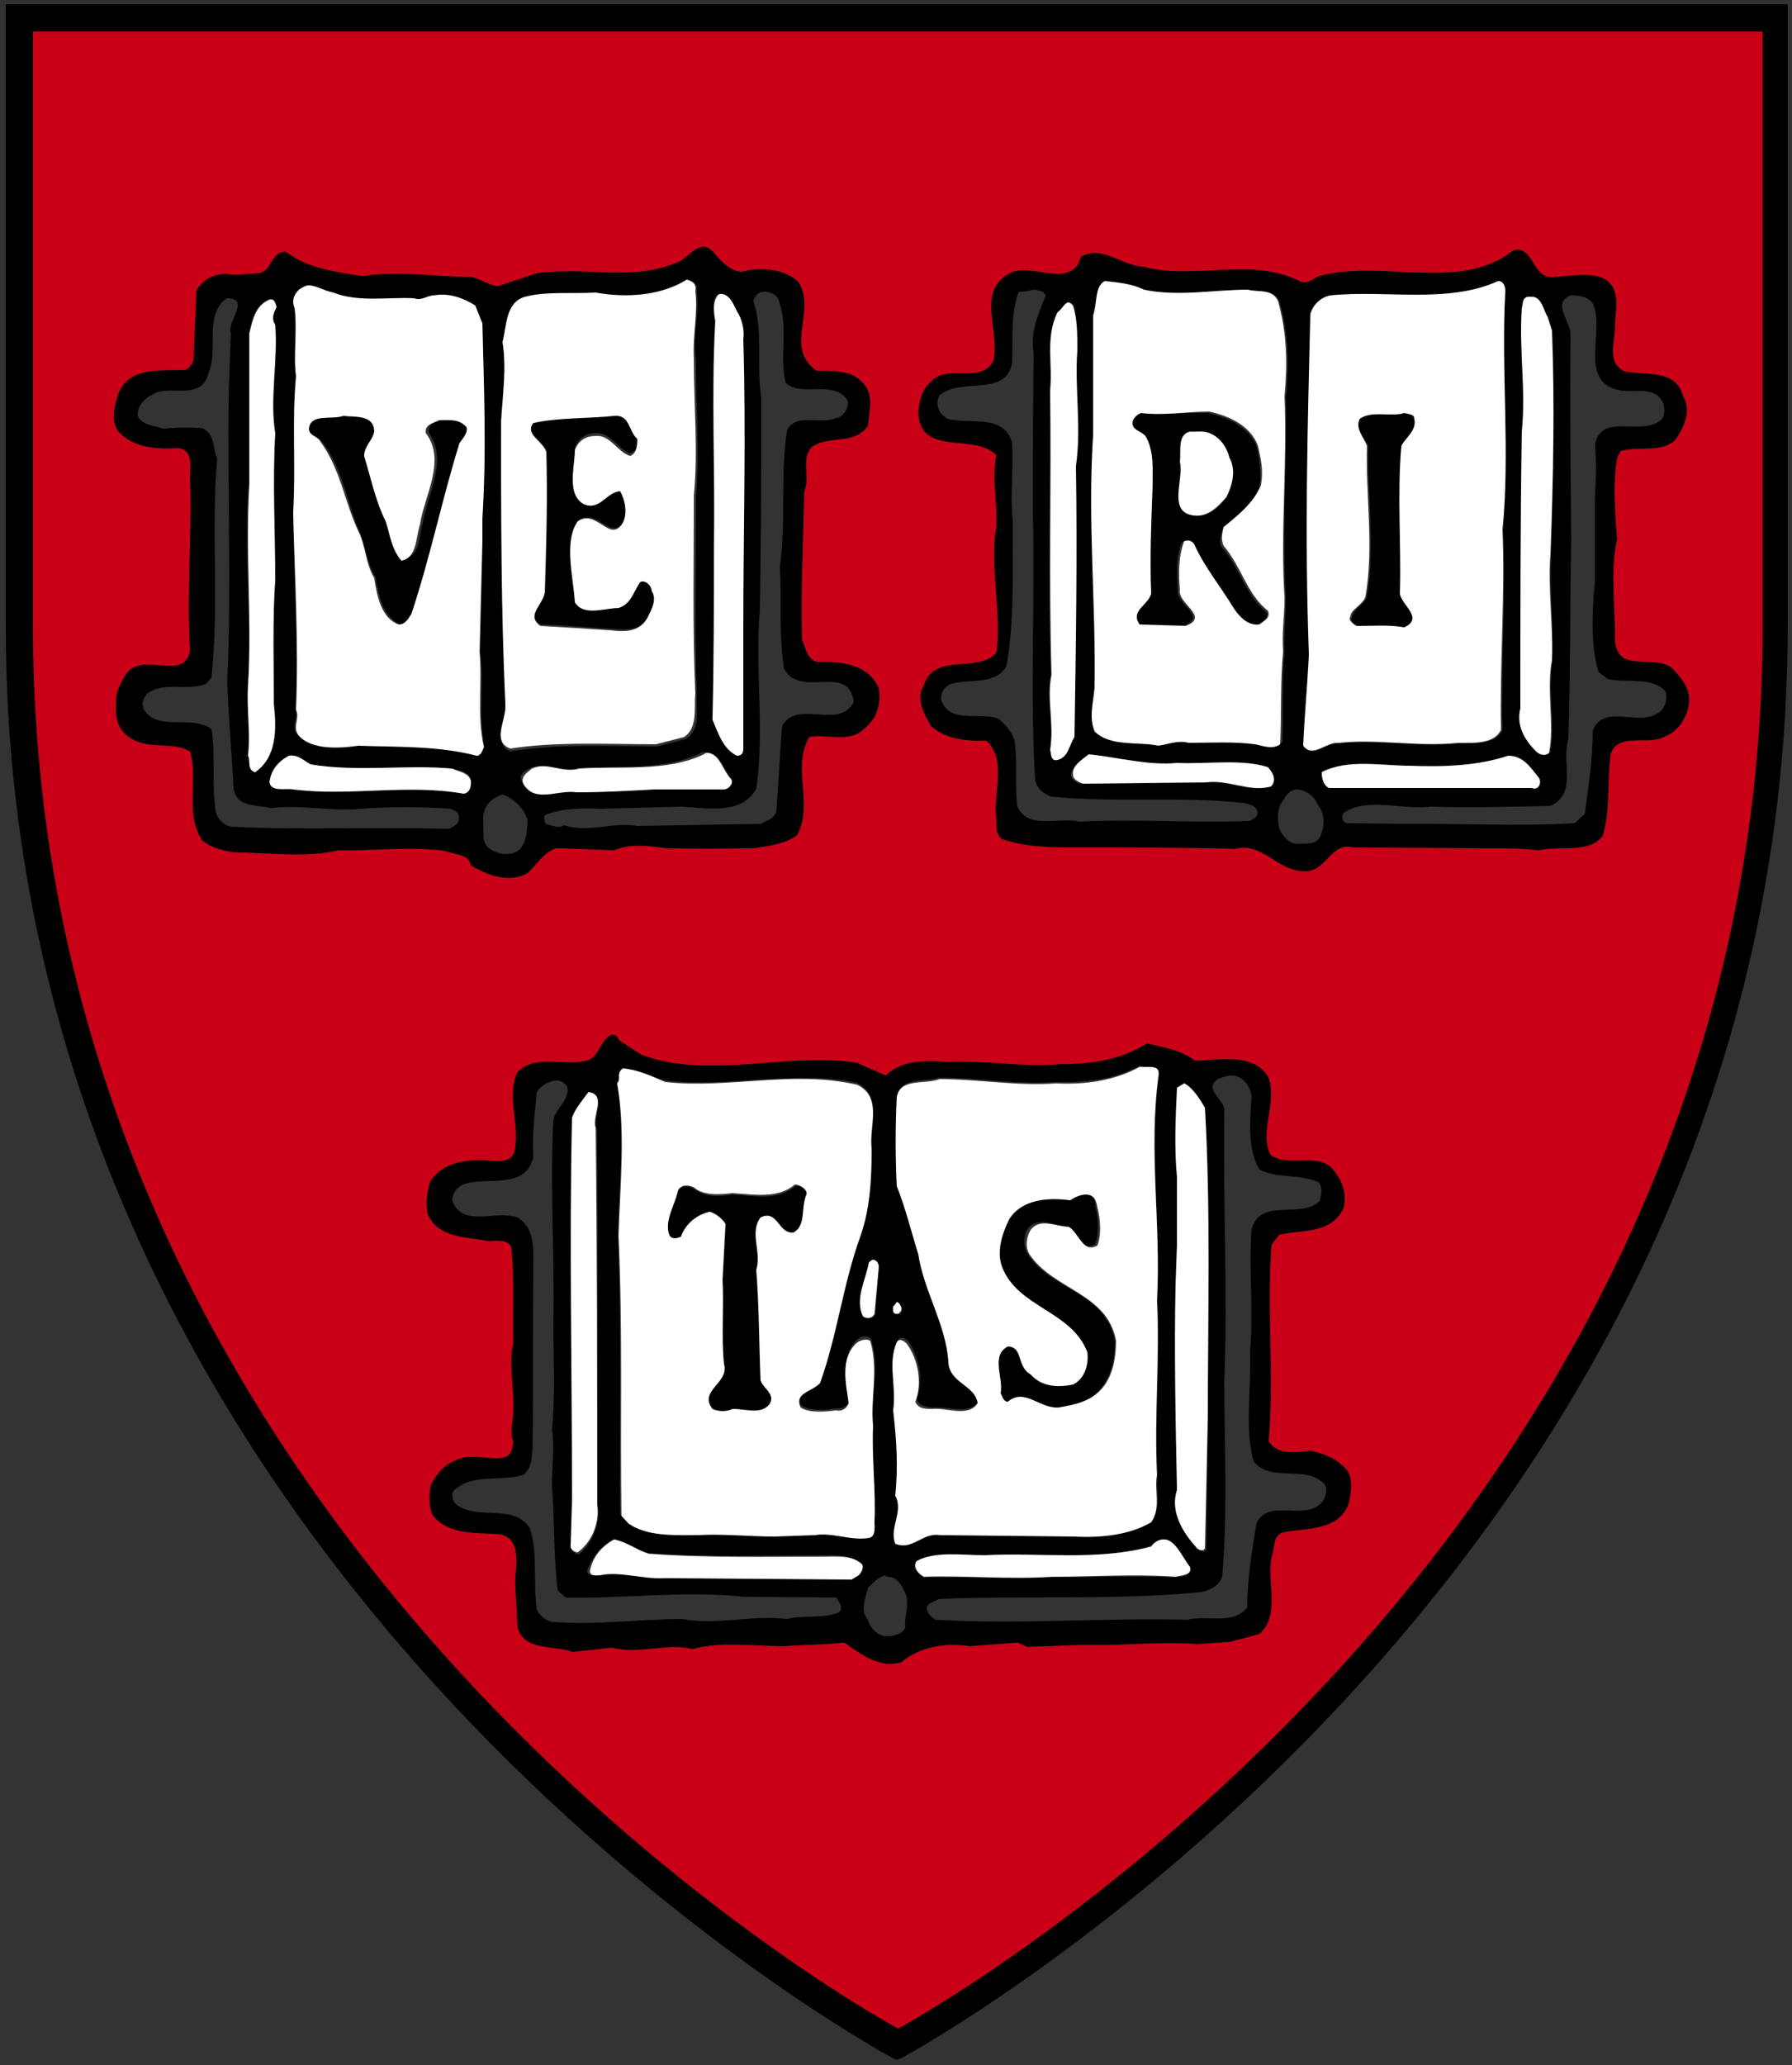<svg xmlns="http://www.w3.org/2000/svg" width="250" height="288" viewBox="0 0 250 288" version="1.1"><rect x="0" y="0" width="250" height="288" fill="#333333" stroke="none"/><path d="M98.2 34.4C96.9 34.4 95.8 36 94.7 36.5 88.3 39.3 82 37.1 74.9 38.1L69.5 39.9C68.1 39.8 67 38.8 65.6 38.6 60.4 38.6 55.6 37.7 50.6 38.5 46.8 37.9 42.8 37.4 39.9 35.1 37.8 35 37.9 37.9 36.1 38.1 34.7 38.1 33.1 38.5 31.7 38.2 29.8 38.1 28.2 39.1 27.4 40.5L27 49.9C27 50.6 26.5 51.3 25.8 51.6 22.2 51.7 17.8 51.1 16.4 55.2 15.9 56.8 15.4 59 16.7 60.4 18.8 62.5 22.1 62.7 24.9 62.5 27 62.8 26.5 65.2 26.5 66.6 26.8 74.6 26 82.3 26.5 90.8 25.6 95 20.4 91 17.8 93.7 16.9 95 16 96.7 16.2 98.2 16 100.4 16.6 102.4 19.1 103.4 21.5 104.4 24.3 103.5 26.5 104.8 27.7 108.5 25.7 113.5 28.2 117.2 29.5 118.3 31 118.6 32.7 118.9 37.6 118.9 42.4 119.7 47.2 118.6 52.1 118.7 57.3 118 62.2 118.7 63.5 119.3 65.3 119 65.7 120.7 68 122.1 70.9 123.2 73.6 121.8 75 120.5 76 118.7 77.7 118.3L85.7 118.6C87.9 117.6 90.6 118 92.8 118.3 97.1 118.4 101.1 118.4 105.2 118.3 107.3 118 109.6 117.7 111.2 116.5 113.6 112.1 110.4 107.1 112.9 102.8 115.4 102.3 118.4 103.7 120.5 101.7 122.3 100.3 123 98.2 122.6 96 121.2 92.6 117.3 92.2 114 92.3 112.6 92 112.4 90.3 111.9 89.2 111.7 82 112.1 75.6 112.2 68.6 113.1 66.3 111.7 64.2 113.2 62.4 115.6 60.6 119.1 62.2 121.1 59.4 121.2 57.6 122.1 54.8 120.2 53.2 118.7 51.6 116 51.7 113.9 51.7 109.3 48.3 114 43.6 111.4 39.3 109.3 37.4 106 37.2 103.5 37.9 101.8 37.8 100.6 36.4 99.4 35 99 34.6 98.6 34.4 98.2 34.4L98.2 34.4 98.2 34.4ZM95.9 39.1C96.8 39.2 97.3 39.6 97.2 40.6 97.6 43.7 96.6 46.6 97.1 50.2 97.1 56.8 97.6 62.8 97.1 69.3 97.1 79.1 96.9 87.5 97.2 97.1 97.1 99 97.8 101.9 95.6 103.1L91.7 104.1C85 104.1 77.8 103.7 71.2 104.8 68.7 103.8 70.9 100.7 70.6 98.5 69.9 85.6 69.9 71.9 70.1 59.1 70.2 55.6 70.9 51.6 70.2 48 70.9 45.8 70.6 42.7 73.3 41.9 76.4 41 80.1 41.4 83.1 41.3 87.5 41.6 92.3 41.2 95.9 39.1L95.9 39.1ZM43 39.9C44.1 39.9 45.1 40.7 46.3 40.9 49.9 42.3 54.1 41.4 57.7 41.7 58.7 42 59.4 41.4 60.3 41.3 62.5 41 64.5 41.7 66.2 42.7L67.3 45.1C67.4 54.2 67.8 62.7 67.3 72.4L67.3 75.4 67 90.9C67.6 95.5 66.7 99.6 67.6 104.2 67.4 104.8 67.1 105.4 66.6 105.4 61.1 104 55.6 104.2 49.9 104 47.2 104.2 43.5 104.7 41.6 102.6 40.4 101.4 41.7 100.2 41.2 99 41.6 90.2 41 79.9 40.9 71.5 41.2 64.9 40.7 58.9 41.3 52.4 40.9 49.6 41.4 46.1 41.2 43 40.9 42 41 41 41.7 40.5 42.3 39.9 42.7 39.9 43 39.9L43 39.9ZM106.5 40.7C107.4 40.6 108.6 41.2 108.7 42.1 110 45.8 108.7 49.6 109.6 53.4 111.9 55.5 116.3 52.8 118.3 55.9 118.4 56.9 117.7 58.2 116.6 58.3 114.5 59.3 111.1 57.5 109.8 60 108.8 66.7 109.7 72.5 108.8 79.1 109.1 84 108.6 88.4 109.4 93.3 111.7 97.5 118.4 92.4 119.1 97.9 117.1 101.9 111.2 97.4 109.1 101.3 108.8 105.1 108.6 109.4 108.3 113.2 108 114.2 107 114.4 106.2 114.9L88.9 115.2C85.5 114.6 82 116.2 78.7 115.1 77.8 115.6 77 115.1 76.1 114.9 76 114.6 75.8 114.1 76 113.7 78.2 112.7 81.3 112.7 83.8 112.8L95.1 112.5C98.6 112.7 103.5 113.7 105.5 110 106.7 101.9 105.3 93.4 106 85 106.2 74.9 106.2 65.7 106.2 55.4 105.5 51 106.5 46.1 105.1 42 105.3 41.2 105.9 40.7 106.5 40.7L106.5 40.7ZM100.6 41C101.8 41 102.4 42.6 102.8 43.4 103.4 44.5 103.8 46.1 103.5 47.2 103.9 60.6 103.5 74.3 103.5 87.5L103.5 104.2C103.5 104.8 103.2 105.4 102.8 105.4 100.7 104.4 100.3 102.1 99.4 100.2 99.6 91.7 99.6 84.2 99.6 75.7 99.7 65.6 99.3 54.9 99.7 44.7 99.6 43.6 99.3 42.1 99.9 41.2 100.3 41 100.4 41 100.6 41L100.6 41ZM31.6 41.6C35.1 41.6 31.6 44.8 32.2 46.5L31.9 54.9C31.7 68.4 32.3 82 31.7 95.1 31.9 100.4 32.3 104.9 32.6 110 33 112.7 36 112.2 37.8 112.7 42 112.2 46.2 113.2 50.3 112.8 54.6 112.5 58.4 112.5 62.9 112.8 63.3 113 64 113.2 64 113.9 64.2 114.9 63.3 115.3 62.5 115.6 52.4 115.3 42 115.8 32.3 115.3 31.3 115.2 30.3 114.2 30.1 113.2 29.5 109.6 30.1 105.2 29.5 101.7 26.8 99.6 22.1 102.1 20.1 99 19.7 98.2 19.9 97.4 20.6 96.7 22.9 95 26.1 96.4 28.7 95.4L29.5 94.5C30.6 84.2 29.4 74 30.3 63.9 29.6 62.5 30.1 60.6 28.2 59.7 26.5 59.6 24.6 59.6 22.8 59.8 21.5 59.3 19.9 59.4 19.2 58 19.1 56.8 20.1 55.5 21.2 55.1 23.3 53.4 28.1 56.2 29.1 52 30.5 48.7 28.4 44 31.6 41.6L31.6 41.6ZM37.5 41.7C38.3 41.6 38.3 42.3 38.5 42.7 38.1 43.6 37.8 44.4 38.3 45.1 38.8 50 37.5 55.5 38.3 60.3 38.1 67.2 38.3 73.8 38.3 80.8 38.1 86.1 38.2 92.6 38.2 97.9 38.6 101.4 38.6 105.5 35.5 107.3 34.3 107.2 35 105.8 34.6 105.1 34.8 101.9 34.4 98.8 34.6 95.4 35.1 86.3 34 76.7 34.7 67.2L34.7 46.5C35.1 44.8 35.5 42.6 37.5 41.7L37.5 41.7ZM47.9 57.9C46.3 58.6 43.3 57.5 43.1 59.7 43.1 60.7 44.2 60.8 44.8 61.4 47.8 65.2 48.3 69.8 50.1 74 51.1 76.1 51.1 78.5 52.4 80.5 52.8 83 53.4 86.1 55.9 87.1 56.9 87.1 57.3 86.3 57.7 85.7 60.3 77.8 61.9 69.5 64.5 61.8 64.7 61.3 65.7 60.6 65.4 59.6 64.5 58.4 63.1 58.4 61.7 58.4 60.8 58.7 59.7 59 59.8 60.3 62.6 64.1 59.6 69 59 72.9 58.4 74.7 58.7 77.5 56.5 77.8 55.1 76.3 54.8 74.2 54.2 72.4 52.8 69.5 52.1 66.5 51.1 63.2 51.1 61.8 52.2 61.1 52.5 59.7 52.1 57.7 49.6 58 47.9 57.9L47.9 57.9 47.9 57.9ZM85.8 57.9C82.3 58.2 78.1 58 74.4 58.9 73.2 60.4 75.7 61.4 76.3 62.9 76.4 69.4 76.3 75.6 76.1 82.3 76.1 84.2 73.2 85.8 75.4 87.1 78.8 87.2 82 87.5 85.3 87.7 87.2 87.8 89.3 88.1 90.4 86.1 91.2 85 92 83.6 91.2 82.2 91.2 81.3 90.2 80.6 89.5 80.9 88.5 82.3 88.2 84 86.5 84.6 84.6 84.6 81.7 85.7 80.3 83.7 80.2 80.2 78.8 75.3 80.8 72.5 83.3 70.8 85.3 75.7 87.1 72.6 87.6 71.4 87.5 69.5 86.7 68.3 84.7 68.4 83.7 71.1 81.5 70.1 79.1 68.7 80.3 64.9 80.2 62.5 80.5 61.3 81.6 60.4 83.1 60.4 85.3 60.3 86.2 62.7 87.9 63.2 89 62.9 89 61.7 88.9 60.8 87.6 60.1 87.8 57.7 85.8 57.9L85.8 57.9ZM98.9 105.1C100.6 105.2 101 107.5 102.1 108.6 102.4 109.2 101.7 110 101 110L91.2 110C87.4 110.1 84.3 110.3 80.2 110.3 77.5 109.7 74.3 112 72.8 109 72.2 108 73.3 107.5 74 107.1 76.3 106.1 78.4 107.8 80.8 107.1 86.4 106.8 93 107.5 98 104.9 98.3 104.9 98.6 104.9 98.9 105.1L98.9 105.1ZM40.3 105.5C41.6 105.4 42.4 106.2 43.4 106.6 49.7 107.8 57 106.6 63.2 107.2 64.2 107.5 65.4 107.6 65.7 108.7 65.7 109.4 65.7 110.4 64.7 110.6 56.9 109.2 48.7 110.8 40.9 110 39.9 109.9 37.8 110.4 37.6 109 37.8 107.3 38.8 106.2 40.3 105.5L40.3 105.5ZM70.1 110.8C71.6 111.3 73.2 112.8 73.6 114.4 73.5 115.9 73.5 118.2 71.8 118.9 70.8 119.3 69.5 119.1 68.7 118.6 66.9 117.7 67.6 116 67.4 114.5 67.3 112.5 68.4 111.4 70.1 110.8L70.1 110.8ZM211.5 34.8C211.4 34.8 211.1 35 211 35 203.7 40.7 193 36.2 184.4 38.4 183.4 38.5 182.9 39.6 181.5 39.3 174.7 35.7 166.6 39.1 159.6 37.2 156.5 37.1 153.8 34.1 150.8 35.8 149.6 40.3 144.2 36.8 141.3 37.9 136 40.2 139.5 45.9 138.6 50.3 136.8 53.7 132.3 50.6 129.9 53.2 128.7 54.2 128.2 55.8 128.1 57.6 128.4 63.8 136 60.3 139 63.5 138.2 67.3 139.5 71.4 138.8 74.7 138.3 80.4 139.7 85.8 139 91 136.4 94 130.5 90.9 128.9 95.5 127.7 97.5 128.9 99.6 129.9 101.3 132 103.1 134.7 103.4 137.6 103.3 140.3 105.8 138.8 109.9 138.9 113.4 139.2 114.6 138.6 115.9 139.7 117 143.1 118.2 146.8 118.2 150.3 118.2 158.1 118.2 165.2 118.2 172.3 118.4 176 117.4 178.2 121.4 181.7 121.5 185.1 121.9 185.5 117.3 188.9 118.2L205.2 118.3C208.4 118.4 211.5 118.2 214.6 118.6 217.8 117.9 221.6 119.1 223.6 116.6 224.7 113 224.2 109 224.7 105.2 225.7 102 230.1 104.1 232.3 102.7 234.1 102 235.1 100.4 235.5 98.8 236.2 96.4 234.6 94.5 233.1 93 231.2 91.9 229.2 92.6 227.1 92 225.8 91.7 225.4 90.3 225.3 89.4 225.4 84.7 224.6 79.5 225.6 75.2 225.3 71.4 225 67.6 225.6 63.9L226.1 62.9C228.7 62.2 231.7 63.2 233.7 61.4 235 59.6 236 57.2 234.8 55.2 233.8 51.4 229.5 52.4 226.7 51.8 224 50.6 225.4 47.6 225.3 45.5 225.3 43.4 226.3 40.5 223.9 38.9 221.8 37.9 219.2 38.5 217.1 38.6 213.8 39.2 214.2 34.7 211.5 34.8L211.5 34.8 211.5 34.8ZM154.1 39.2C156 39.3 157.9 39.6 159.6 40.5 164.3 41.6 169.4 40.5 174.2 40.5 175.6 40.7 177.7 40.3 178.5 42 179.8 46.6 179.8 50.9 179.4 55.4 179.6 64.6 178.8 74.2 179.4 83.3 179.4 85.8 179.1 88.1 179.2 90.8 178.8 95.1 179.1 98.9 178.9 103.5 177.9 104.4 176.5 103.7 175.6 103.5 172.3 103.3 169.5 103.4 166.3 103.4 164.9 103.1 163.3 103.5 162.1 103.7 159.3 103.1 155.5 103.8 153.2 101.6 152.4 99.5 153.1 97.8 153.2 95.5 153.4 83.7 152.2 72.2 153.1 60.3L153.1 43.7C153.1 42.3 152.7 40 154.1 39.2L154.1 39.2ZM209 39.2C209.8 39.2 210 40 210 40.6 209.4 51.7 210.5 63.2 209.7 73.9 210.1 82.9 209.4 92.6 209.6 101.9 208.6 103.8 205.8 103.7 203.5 103.7 197.9 104.2 192.1 103.1 186.8 103.7 185 103.5 183.1 105.9 181.9 104.1 182 99.6 182.4 95.7 182.7 91.3 182 74.5 182.6 60.6 182.9 43.8 183.1 42.4 184.4 41.4 185.8 41.2 193.3 40.5 201.8 42.4 209 39.2L209 39.2 209 39.2ZM143.8 40.5C144.4 40.3 144.9 40.5 145.5 40.7L145.9 41.2C144.9 43.7 143.7 46.2 144.2 49.3 144.1 57.2 144.1 64.3 144.1 71.8 144.4 83 143.7 96.9 144.4 108.6 144.5 109.9 145.5 110.6 146.6 111.1 155.6 112 164.5 111 173.6 112 174.3 112.2 175 112.2 175.4 113.1 175.6 113.9 174.9 114.2 174.3 114.5 166.4 114.8 158.4 114.2 150.6 114.6 147.6 113.9 143.3 115.8 141.9 112.4 141.6 109.6 141.9 106.6 141.6 103.7 141.4 102.3 140.3 101 139.2 100.2 136.7 99.3 132.4 101 131.3 97.6 131.2 96.5 131.9 95.5 133 95.3 135.4 94.7 139 95.5 140.4 92.9 141.6 86.3 141.2 79.4 141.3 72.6 140.9 69.3 141.4 65.5 141.2 61.7 139.9 57.6 135.3 59.3 132.2 58.4 130.9 57.7 130.5 56.5 131 55.2 134 52.5 140.3 55.5 141.2 50.6 141.3 47.2 141 43.8 142.1 40.7 142.7 40.7 143.3 40.6 143.8 40.5L143.8 40.5 143.8 40.5ZM219.1 41.2C220.2 41.2 221.5 41.3 222.2 42.3 224 46.1 220.1 53.1 225.8 54.4 227.9 54.9 231 53.7 232 56.2 232.3 56.9 232.2 58 231.9 58.4 229.2 61.1 223.3 57.3 222.5 62.1 222.8 65 222.6 67 222.5 70L222.5 81.2C222.1 85 221.9 90.1 223 93.7L224.3 94.7C227 95.3 230.6 94.3 232.4 96.5 232.6 97.6 232.3 99 231.2 99.5 228.5 101.3 223.7 98.1 222.2 101.9 222.2 105.9 221.6 109.7 221.1 113.5L219.7 114.8C211.5 115.3 203.7 114.8 195.6 114.9L187.8 114.8C187.1 114.5 187.2 113.8 187.4 113.4 190.7 111.1 195.5 113 199.6 112.5 205.1 112.7 210.7 112.5 216.3 112.4 220.1 110.6 217.8 106.5 218.8 103.1 219.1 93.8 219 84.6 219.2 75.3 219.1 65.5 219 56.2 219.1 46.8 219.2 44.8 216.4 42.3 219.1 41.2L219.1 41.2 219.1 41.2ZM213.9 41.4C215.2 41.6 215.3 43.3 216 44.3L216.6 46.1C216.9 56.2 216.7 66.6 216.4 77.1 216.2 82.3 216.7 86.7 216.6 92 215.9 96.4 217 100.9 216.3 104.9 215.9 105.4 215 105.4 214.6 104.8 213.1 103.3 211.8 101.2 212.4 98.8 212.4 85.6 212.4 73.1 212.5 60.3 213.1 54.4 212.2 49 212.5 43 212.6 42.3 212.5 41.6 213.3 41.3 213.5 41.4 213.8 41.3 213.9 41.4L213.9 41.4 213.9 41.4ZM149 42.1C149.2 42.1 149.3 42.3 149.6 42.6 150.1 44.5 150.1 46.6 150.1 48.7 149.7 53.9 150.7 59.4 150 64.9 150.1 77.3 150 89.9 149.9 102.7 149 103.8 149 105.6 147.5 105.9 146.5 106.1 146.6 104.9 146.5 104.5 147.1 100.9 145.9 97.5 146.6 94 146.1 80.1 146.6 67.6 146.5 54.4 146.8 50.3 145.8 47.1 147.6 43.4 148.2 43.1 148.6 42.1 149 42.1L149 42.1ZM159.1 57.6C158.6 57.7 157.9 58.4 157.9 59 157.9 60 159 60.1 159.6 60.7 160.8 62.8 160.5 65.3 160.5 67.6 160.4 73.1 160.3 77.7 160.4 82.7 160.1 84.3 157.3 85.1 158.7 87.1L165.2 87.2C168.5 86 164 84.2 164.3 82.3 164.2 80.1 164 77.7 164.9 75.6 165.3 75.4 166 75.4 166.3 75.9 167.7 79.1 169.9 81.8 171.8 84.9 172.6 86.1 173.9 87.2 175.4 87.1 176 86.8 177 86.3 176.7 85.4 173.7 83 173 79.2 170.5 76.4 169.9 75.4 170.4 74.9 170.5 73.9 172.6 72.4 174.9 70.4 175.7 68 176 66 175.7 64.3 175.4 62.5 174.4 59.6 171.3 58.2 168.5 57.6 165.4 57.5 162.4 57.9 159.1 57.6L159.1 57.6ZM195.9 57.6C194 58.2 191.4 57 189.7 58.4 189 59.8 190.3 61 190.9 62.2 190.7 69.1 191.9 76.1 190.7 83.2 190.4 84.3 188.8 84.9 188.6 86.1 188.3 86.5 188.9 87.2 189.5 87.4 191.9 87.4 194 87.2 196.2 87.5 199.2 86.3 195.8 84.6 195.6 82.9 195.8 75.7 195.2 69.3 195.8 62.4 196.3 61.1 198 60.1 197.6 58.6 197.5 57.7 196.6 57.7 195.9 57.6L195.9 57.6ZM167.1 60.1C169.4 60 170.9 62 171.5 63.8 172.5 65.5 171.9 67.6 171.2 69.3 170.1 70.7 168.7 72.2 166.7 71.9 162.9 71.4 165.3 66.7 164.7 64.5 164.9 63.1 164.5 60.7 166.2 60.1 166.6 60.3 166.9 60.1 167.1 60.1L167.1 60.1ZM151.8 105.2C155.8 105.8 160 106.9 164.2 106.5 168.1 106.6 173.3 105.9 176.8 107.1 177.7 107.9 177.9 108.7 177.1 109.7 174 110.6 171.2 108.7 168 109.2L150.8 109.3C150.1 109.2 149.4 108.7 149.4 108 149.6 106.8 151 105.9 151.8 105.2L151.8 105.2ZM210.4 105.4C212.4 105.4 213.5 106.9 214.6 108.5 214.9 109 214.6 110.3 213.6 109.9L185.4 109.9C184.6 109.6 184.3 108.5 184.4 107.6 188.1 105.9 192.7 106.8 196.8 106.8 201.4 106.9 206.2 106.8 210.4 105.4L210.4 105.4 210.4 105.4ZM180.9 110.1C182 110.1 183.4 111 183.8 112.2 185 113.5 184.8 115.6 184 117 183.1 117.9 181.9 117.6 180.9 117.7 179.8 117.6 178.9 116.6 178.5 115.6 178.1 114.2 178.2 112.5 179.1 111.5 179.6 110.6 180.2 110.1 180.9 110.1L180.9 110.1 180.9 110.1ZM85.4 144.3C84 144.6 83.6 147.2 82.2 147.8 78.9 148.9 75 146.8 72.2 149.5 70.6 152.9 72.5 156.6 71.8 160.4 71.3 162.7 68.5 161.7 66.9 161.8 64.2 161.8 61.4 162.5 60 164.8 59.6 166.2 59.3 167.9 59.7 169.4 61.1 172.7 65.2 172.5 68.1 173.1 69.2 173.1 70.5 172.8 71.3 173.8 71.8 178.4 71.5 182.8 71.6 187.3 70.9 190.4 71.8 194 71.6 197.1 71.5 198.4 71.1 199.9 71.6 201 71.5 202 71.3 203.1 70.2 203.3 68 203.6 65.4 202.6 63.5 203.7 61.9 204.3 60.8 205.7 60.1 207.1 59.8 208.5 59.8 210.2 60.4 211.4 62.8 214.2 66.4 213.7 69.8 214 73.2 214.8 71.6 219.2 71.9 221.7L72.2 227C73.2 230.4 77.4 229.4 79.9 230.4L85.4 229.8C88.9 230.8 93.1 229.1 96.6 230 100.7 228.9 104.9 229.6 109.4 229.6 112.1 229.4 115 229.4 117.8 229.1 120.2 230.8 122.9 232.8 125.8 231.8 128.4 229.6 132 229.1 135.3 229.6L142 229.1 143.3 229.7 151.4 229.4C156.3 229.6 161.5 228.9 167 229.3L171.6 229 175.7 227.9C178.7 225.2 176.7 220.7 177.4 217.2 177.9 215.9 177.5 214.1 179.1 213.7 182.4 213.1 186.9 213.5 188.2 209.6 188.5 208.1 188.8 206.2 187.9 205 186.5 203.4 184.7 202.7 182.7 202.3 180.8 202.6 178.1 202.9 177 201 177.8 191.5 176.7 183.2 177.4 173.6L178.5 172.2C181.7 171.5 185.7 172.1 187.4 168.6 187.9 167 187.5 165.1 186.4 163.7 184.4 160.2 179.8 163.1 177.2 161 175.7 157.6 178.2 154 177 150.3 174.9 146.7 170.2 147.9 166.7 147.9 164.7 146.4 162.4 146.1 160 145.5 156.5 147.8 152.2 148.4 148 148.4 142.7 148.9 137.6 147.8 132.4 148.1 129.4 147.9 125.8 147.7 123.6 150L119.5 148.2C109.6 146.7 99 150.6 89.5 147.1L86.4 145.1C86.1 144.3 85.7 144.3 85.4 144.3L85.4 144.3 85.4 144.3ZM160 148.8C161 148.8 161.9 148.8 161.7 149.9 160.3 160.4 161.9 170.4 161.5 181.2 161.9 189.5 161.1 197.2 161.5 205.5 161.2 207.6 162.1 210.2 160.7 211.9 157.6 213.8 153.7 214.1 150 214L131.3 213.8C128.9 213.5 127.4 216.1 125 215.1 124.2 212.8 126.1 210.6 125 208.3 125.3 204 125.1 200.8 124.9 196.4 125.1 193 124 189.8 125.3 186.8 125.6 186.3 126.3 186.7 126.7 187 128.2 189.2 128.9 192.5 127.9 195.1 128.2 196.1 129.4 196.3 130.3 196.3 132.4 196.1 135.3 197.4 136.5 195.4 136.2 192.9 132.4 192.6 132.4 189.7 131.9 184.3 128.9 180 128.2 174.8 127.2 171.5 126.3 168.4 125.1 165.4 125 161 125 157.3 125.1 153 125.7 150 129.1 151 131 150.3 136.5 150.3 141.7 151.3 147.2 150.9 151.4 151 155.5 150.6 159 148.6 159.4 148.8 159.7 148.8 160 148.8L160 148.8 160 148.8ZM86.9 149.1C89.2 149.2 91 150.2 92.8 150.7 101.8 151.7 110.8 149.2 119.5 151 123.2 152.7 121.1 156.8 121.6 159.9 121.6 164.1 121.3 168.4 120.1 172.2 117.7 179 116.9 186 114.5 192.6 113.5 193.7 110.8 194 111.8 196 113.1 196.8 115.2 196.7 116.6 196.4 117.6 196.5 118.3 196.1 118.4 195.3 118.1 192.5 117.3 189.2 119.4 187 119.9 186.4 120.8 186.1 121.5 186.7 122.8 190.6 121.5 194.6 121.8 198.6 121.6 202.9 122.2 207.8 121.9 212 121.9 212.8 122.1 214 121.1 214.2 118.5 214.8 116.2 213.4 113.5 214L107.9 214.1C104.4 214.1 100.7 213.8 97.2 214 93.8 214 90.2 214.1 87.5 212.3L86.5 211.2C86.4 197.9 86.7 185.4 86.2 172.1 86.4 165.2 87.2 157.6 86.1 150.9 86.7 150.3 86 149.6 86.9 149.1L86.9 149.1 86.9 149.1ZM171.8 150C173.3 150 174.4 151.3 174.6 152.9 174.4 156.2 174 160.3 175.7 163.1 178.1 164.4 181.5 163.7 184 164.9 184.6 165.8 184.3 166.8 184.1 167.5 181.5 170.1 175.8 166.9 174.6 171.5 174.2 177.4 174.9 182.6 174.4 188.4 174.6 193.3 173.6 199.5 174.9 203.8 177.2 206.8 181.9 204.3 184.6 206.8 185.3 207.4 185 208.6 184.6 209.3 182.3 212.4 177.1 208.8 175.3 212.4 174.7 216.1 174 220.1 174 224.2 171.9 226.7 168.4 225.2 165.7 225.9 153.7 225.6 142.4 226.6 130.5 225.9 129.8 225.5 128.8 224.5 129.6 223.7L131 223C142.8 222.5 155.3 223.2 167 222.1 168.4 222 170.1 221.3 170.5 219.9 171.3 211 170.8 201.5 170.8 192.7 171.3 180.4 170.6 167.2 170.8 154.8 170.8 153.3 167.8 151.9 169.9 150.5 170.6 150.2 171.2 150 171.8 150L171.8 150 171.8 150ZM77.9 150.7C78.7 150.9 79.2 151.3 79.2 152.1 79.1 153.7 77.5 154.7 77.2 156.2 76.7 165.5 77.4 175.6 77.2 184.7 77.2 189.9 77.5 194.3 77 199.4 77.4 201.6 77 204.7 77 207.1 77.4 212.4 77.2 216.8 77.8 221.8L78.9 222.8C86.9 223 95.4 221.8 103.9 222.7L116.7 222.8C117 223.4 117.8 224.2 117 224.9 114.7 225.8 112.2 225.2 109.8 225.8 104.9 225.2 100.1 226.7 95.2 225.8 89.2 225.8 83 226.7 77 226.2 76 226 75.1 225.1 74.9 224.5 74.3 220.6 75.1 216.6 73.9 213.1 71.6 209.7 66.9 212 63.9 210 63.3 209.7 62.8 208.6 63.3 207.9 65.9 205.4 69.8 206.7 73 205.7 74.3 204.7 74.2 202.9 74.3 201.6 74.4 193.5 74.3 185.7 74.4 178 74.3 175.2 75 171.5 72.2 169.8 69.1 168.7 64.6 171.3 63.1 167.5 63.1 166.3 63.9 165.4 64.9 165.1 68.3 164.1 73.3 165.9 74.4 161.4 74.2 158.2 74.6 155.5 74.9 152.3 75.4 151.4 76.8 150.6 77.9 150.7L77.9 150.7 77.9 150.7ZM165.2 151C166.4 151.6 167.4 153.3 168.1 154.5 169 168.7 168.5 183.6 168.5 197.7L168.3 216.1C168 216.8 167.3 216.2 167 215.9 165.2 213.8 163.5 211.2 164.5 208.1 164.3 199.1 164.2 188.3 164.3 179.4L164.5 173.8 164.5 164.5C164.2 160.4 164.3 156.1 164.5 152 164.5 152 165.2 151 165.2 151L165.2 151 165.2 151ZM82.2 152.3C84.8 152.7 82.6 155.7 83.3 157.5 83.4 174.6 83.4 191.6 83.4 210 83.8 212.6 82.6 215.2 80.8 216.8 80.3 216.8 79.8 216.5 79.8 215.9L79.9 209.6C79.9 191.5 79.6 173.6 79.9 156.2 80.2 154.7 81.3 153.4 82.2 152.3L82.2 152.3ZM111 165.4C108.6 167.5 105.3 166.8 102.2 166.6 100.4 166.9 98.2 167 96.8 165.8 95.9 165.2 94.9 165.5 94.5 166.2 94 168.3 92.6 170.3 93.4 172.4 93.8 172.9 94.5 172.8 94.9 172.5 95.6 170.8 97.2 169.6 99 169 99.9 169.1 100.8 170 101.3 170.7L100.8 178.6C101 182.4 100.7 186.6 101 190.4 101.8 192.9 97.3 194 99.4 196.5 100.3 196.8 101.4 197 102.2 196.5 104.1 196.5 106 197.4 107.4 196 108.4 194.6 106.7 193.7 106.2 192.6 106 187.8 106 182.2 105.6 177.2 106.5 174.8 104.6 171.8 106.3 170 108.7 168.7 108.7 172.2 111 172.1 112.6 171.1 111.9 168.6 112.6 166.8 112.8 165.9 111.8 165.4 111 165.4L111 165.4ZM151.5 166.6C150.8 166.6 150 166.9 149.4 167.3 146.3 167 142.7 167.2 140.9 170 139.7 172.1 138.9 174.3 139.7 176.7 142 182.4 149.6 182.8 151.5 188.5 151.7 190.4 151.1 192 149.4 193 147.3 193.3 145.1 193.3 143.7 191.6 141.7 190.6 142.7 187.8 140.4 187.8 138.1 189 139.9 192.2 139.3 194.4 139.5 194.9 139.6 195.7 140.4 195.6 142.8 193.5 144.9 196.5 147.5 196.4 149.7 196.1 152 195.6 153.5 193.7 155.1 191.9 155.6 189.2 155.5 187 154.4 180.2 146.5 180 143.3 174.8 142.7 173.6 142.8 172.4 143.4 171.3 144.8 169.7 146.9 170.8 148.7 171 150.1 171.8 150.7 174.8 152.8 173.5 153.4 171.8 153.2 169.8 152.8 168.2 152.9 167 152.2 166.6 151.5 166.6L151.5 166.6ZM121.8 175.8C122.2 175.8 122.5 176.2 122.6 176.7L122.1 183.3C121.9 183.9 120.9 184.2 120.5 183.6 119.2 181.2 120.8 178.4 121.3 176 121.5 175.9 121.6 175.8 121.8 175.8L121.8 175.8ZM125.1 181.7C125.6 181.7 126 182.5 125.8 182.9 125.7 183.1 125.7 183.3 125.4 183.3 124.6 183.5 124.9 182.8 124.9 182.2 124.9 181.8 125 181.7 125.1 181.7 125 181.7 125.1 181.7 125.1 181.7L125.1 181.7 125.1 181.7ZM85.5 214.7C87.4 214.9 88.6 216.1 90.3 216.6 98.3 217.2 106.7 216.9 115 216.9 116.6 216.9 118.7 216.8 119.9 217.9 120.2 218.3 119.9 219 119.5 219.6L118.4 220.1 92.4 220C89.5 220.1 86.2 219 83.3 219.7 82.9 219.7 81.9 219.9 81.9 219 82.7 217.1 83.8 215.6 85.5 214.7L85.5 214.7 85.5 214.7ZM162.4 214.7C163.9 214.7 164.9 217.3 166 218.6 166.3 219.9 164.7 219.9 163.9 220 158 219.7 152.5 220 146.6 220 140.9 220.3 134.7 219.9 128.8 220 127.9 219.4 127.2 218.6 127.8 217.8 130.5 216.4 134 216.9 137.2 216.9 145.1 216.6 152.9 217.8 160.5 215.6 161.2 214.9 161.8 214.7 162.4 214.7L162.4 214.7 162.4 214.7ZM123.9 219.9C124.9 219.9 125.7 220.8 126.1 221.8 127.1 223.4 126.1 225.2 126.3 227 125.8 228 124.6 228.2 123.6 228.2 122.5 228.2 121.3 227 121.1 225.9 119.9 224.6 120.8 222.8 121.1 221.4 121.9 220.8 122.3 220 123.5 219.7 123.6 219.9 123.7 219.9 123.9 219.9L123.9 219.9 123.9 219.9Z" fill="#000000"/><path d="M0.8 0.6L0.8 2.4 0.8 87.2C0.8 220.4 124.3 286.9 124.3 286.9L125.1 287.3 126 286.9C126 286.9 249.4 220.4 249.4 87.2L249.4 2.4 249.4 0.6 247.6 0.6 2.7 0.6 0.8 0.6 0.8 0.6ZM4.6 4.4L245.9 4.4 245.9 87.2C245.9 215.2 130.2 280.3 125.3 282.9 120.4 280.3 4.6 215.2 4.6 87.2 4.6 87.4 4.6 8 4.6 4.4L4.6 4.4Z" fill="#000000"/><path d="M4.6 4.4L245.9 4.4 245.9 87.2C245.9 215.2 130.2 280.3 125.3 282.9 120.4 280.3 4.6 215.2 4.6 87.2 4.6 87.4 4.6 8 4.6 4.4L4.6 4.4ZM98.2 34.4C96.9 34.4 95.8 36 94.7 36.5 88.3 39.3 82 37.1 74.9 38.1L69.5 39.9C68.1 39.8 67 38.8 65.6 38.6 60.4 38.6 55.6 37.7 50.6 38.5 46.8 37.9 42.8 37.4 39.9 35.1 37.8 35 37.9 37.9 36.1 38.1 34.7 38.1 33.1 38.5 31.7 38.2 29.8 38.1 28.2 39.1 27.4 40.5L27 49.9C27 50.6 26.5 51.3 25.8 51.6 22.2 51.7 17.8 51.1 16.4 55.2 15.9 56.8 15.4 59 16.7 60.4 18.8 62.5 22.1 62.7 24.9 62.5 27 62.8 26.5 65.2 26.5 66.6 26.8 74.6 26 82.3 26.5 90.8 25.6 95 20.4 91 17.8 93.7 16.9 95 16 96.7 16.2 98.2 16 100.4 16.6 102.4 19.1 103.4 21.5 104.4 24.3 103.5 26.5 104.8 27.7 108.5 25.7 113.5 28.2 117.2 29.5 118.3 31 118.6 32.7 118.9 37.6 118.9 42.4 119.7 47.2 118.6 52.1 118.7 57.3 118 62.2 118.7 63.5 119.3 65.3 119 65.7 120.7 68 122.1 70.9 123.2 73.6 121.8 75 120.5 76 118.7 77.7 118.3L85.7 118.6C87.9 117.6 90.6 118 92.8 118.3 97.1 118.4 101.1 118.4 105.2 118.3 107.3 118 109.6 117.7 111.2 116.5 113.6 112.1 110.4 107.1 112.9 102.8 115.4 102.3 118.4 103.7 120.5 101.7 122.3 100.3 123 98.2 122.6 96 121.2 92.6 117.3 92.2 114 92.3 112.6 92 112.4 90.3 111.9 89.2 111.7 82 112.1 75.6 112.2 68.6 113.1 66.3 111.7 64.2 113.2 62.4 115.6 60.6 119.1 62.2 121.1 59.4 121.2 57.6 122.1 54.8 120.2 53.2 118.7 51.6 116 51.7 113.9 51.7 109.3 48.3 114 43.6 111.4 39.3 109.3 37.4 106 37.2 103.5 37.9 101.8 37.8 100.6 36.4 99.4 35 99 34.6 98.6 34.4 98.2 34.4L98.2 34.4 98.2 34.4ZM211.5 34.8C211.4 34.8 211.1 35 211 35 203.7 40.7 193 36.2 184.4 38.4 183.4 38.5 182.9 39.6 181.5 39.3 174.7 35.7 166.6 39.1 159.6 37.2 156.5 37.1 153.8 34.1 150.8 35.8 149.6 40.3 144.2 36.8 141.3 37.9 136 40.2 139.5 45.9 138.6 50.3 136.8 53.7 132.3 50.6 129.9 53.2 128.7 54.2 128.2 55.8 128.1 57.6 128.4 63.8 136 60.3 139 63.5 138.2 67.3 139.5 71.4 138.8 74.7 138.3 80.4 139.7 85.8 139 91 136.4 94 130.5 90.9 128.9 95.5 127.7 97.5 128.9 99.6 129.9 101.3 132 103.1 134.7 103.4 137.6 103.3 140.3 105.8 138.8 109.9 138.9 113.4 139.2 114.6 138.6 115.9 139.7 117 143.1 118.2 146.8 118.2 150.3 118.2 158.1 118.2 165.2 118.2 172.3 118.4 176 117.4 178.2 121.4 181.7 121.5 185.1 121.9 185.5 117.3 188.9 118.2L205.2 118.3C208.4 118.4 211.5 118.2 214.6 118.6 217.8 117.9 221.6 119.1 223.6 116.6 224.7 113 224.2 109 224.7 105.2 225.7 102 230.1 104.1 232.3 102.7 234.1 102 235.1 100.4 235.5 98.8 236.2 96.4 234.6 94.5 233.1 93 231.2 91.9 229.2 92.6 227.1 92 225.8 91.7 225.4 90.3 225.3 89.4 225.4 84.7 224.6 79.5 225.6 75.2 225.3 71.4 225 67.6 225.6 63.9L226.1 62.9C228.7 62.2 231.7 63.2 233.7 61.4 235 59.6 236 57.2 234.8 55.2 233.8 51.4 229.5 52.4 226.7 51.8 224 50.6 225.4 47.6 225.3 45.5 225.3 43.4 226.3 40.5 223.9 38.9 221.8 37.9 219.2 38.5 217.1 38.6 213.8 39.2 214.2 34.7 211.5 34.8L211.5 34.8 211.5 34.8ZM85.4 144.3C84 144.6 83.6 147.2 82.2 147.8 78.9 148.9 75 146.8 72.2 149.5 70.6 152.9 72.5 156.6 71.8 160.4 71.3 162.7 68.5 161.7 66.9 161.8 64.2 161.8 61.4 162.5 60 164.8 59.6 166.2 59.3 167.9 59.7 169.4 61.1 172.7 65.2 172.5 68.1 173.1 69.2 173.1 70.5 172.8 71.3 173.8 71.8 178.4 71.5 182.8 71.6 187.3 70.9 190.4 71.8 194 71.6 197.1 71.5 198.4 71.1 199.9 71.6 201 71.5 202 71.3 203.1 70.2 203.3 68 203.6 65.4 202.6 63.5 203.7 61.9 204.3 60.8 205.7 60.1 207.1 59.8 208.5 59.8 210.2 60.4 211.4 62.8 214.2 66.4 213.7 69.8 214 73.2 214.8 71.6 219.2 71.9 221.7L72.2 227C73.2 230.4 77.4 229.4 79.9 230.4L85.4 229.8C88.9 230.8 93.1 229.1 96.6 230 100.7 228.9 104.9 229.6 109.4 229.6 112.1 229.4 115 229.4 117.8 229.1 120.2 230.8 122.9 232.8 125.8 231.8 128.4 229.6 132 229.1 135.3 229.6L142 229.1 143.3 229.7 151.4 229.4C156.3 229.6 161.5 228.9 167 229.3L171.6 229 175.7 227.9C178.7 225.2 176.7 220.7 177.4 217.2 177.9 215.9 177.5 214.1 179.1 213.7 182.4 213.1 186.9 213.5 188.2 209.6 188.5 208.1 188.8 206.2 187.9 205 186.5 203.4 184.7 202.7 182.7 202.3 180.8 202.6 178.1 202.9 177 201 177.8 191.5 176.7 183.2 177.4 173.6L178.5 172.2C181.7 171.5 185.7 172.1 187.4 168.6 187.9 167 187.5 165.1 186.4 163.7 184.4 160.2 179.8 163.1 177.2 161 175.7 157.6 178.2 154 177 150.3 174.9 146.7 170.2 147.9 166.7 147.9 164.7 146.4 162.4 146.1 160 145.5 156.5 147.8 152.2 148.4 148 148.4 142.7 148.9 137.6 147.8 132.4 148.1 129.4 147.9 125.8 147.7 123.6 150L119.5 148.2C109.6 146.7 99 150.6 89.5 147.1L86.4 145.1C86.1 144.3 85.7 144.3 85.4 144.3L85.4 144.3 85.4 144.3Z" fill="#C90016"/><path d="M43.1 39.8C44.1 39.8 45.3 40.6 46.5 40.8 50 42.2 54.2 41.4 57.8 41.6 58.8 42 59.6 41.2 60.5 41.2 62.7 40.8 64.7 41.6 66.3 42.6L67.3 45.1C67.5 54.1 67.9 62.6 67.3 72.3L67.3 75.3 66.9 90.9C67.3 95.5 66.5 99.6 67.5 104.2 67.3 104.6 67.1 105.4 66.5 105.4 61.1 104 55.6 104.2 50 104 47.3 104.4 43.5 104.6 41.7 102.6 40.7 101.4 41.9 100.2 41.3 99 41.7 90.1 41.1 80 40.9 71.5 41.3 64.8 40.7 58.8 41.3 52.5 40.9 49.7 41.5 46.1 41.1 43 40.7 42 40.9 41.2 41.7 40.4 42.3 40 42.7 39.8 43.1 39.8L43.1 39.8ZM47.9 58C46.3 58.6 43.3 57.6 43.1 59.8 43.1 60.8 44.3 60.8 44.7 61.6 47.5 65.4 48.1 70.1 50 74.1 51 76.1 51 78.6 52.2 80.6 52.6 83.2 53.2 86.2 55.6 87.1 56.6 87.1 57 86.2 57.4 85.6 60 77.8 61.7 69.5 64.1 61.8 64.5 61.2 65.3 60.4 65.1 59.6 64.1 58.4 62.7 58.6 61.3 58.6 60.5 59 59.2 59.2 59.4 60.4 62.3 64.2 59.2 69.1 58.6 73.1 58 74.9 58.2 77.8 56 78.2 54.6 76.6 54.4 74.5 53.8 72.7 52.4 69.9 51.8 66.9 50.8 63.6 50.8 62.2 52 61.4 52.2 60.2 52.2 57.8 49.5 58.2 47.9 58L47.9 58Z" fill="#FFFFFF"/><path d="M95.8 39C96.6 39.2 97.2 39.6 97 40.6 97.4 43.6 96.6 46.7 96.8 50.1 96.8 56.8 97.4 62.8 96.8 69.1 96.8 78.8 96.6 87.5 97 96.7 96.8 98.6 97.4 101.6 95.4 102.8L91.5 103.8C84.9 103.8 77.6 103.4 71.2 104.4 68.5 103.4 70.7 100.4 70.5 98.2 69.9 85.2 69.9 71.7 69.9 58.8 70.1 55.3 70.7 51.3 70.1 47.7 70.7 45.5 70.5 42.2 73.2 41.4 76.2 40.6 79.8 41 83.1 40.8 87.5 41.6 92.3 41.2 95.8 39L95.8 39ZM85.7 58C82.1 58.4 78 58.2 74.4 59 73.2 60.6 75.6 61.4 76.2 63 76.4 69.5 76.2 75.7 76 82.4 76 84.2 73.2 85.8 75.4 87.3 78.8 87.5 82.1 87.7 85.1 87.9 86.9 88.1 89.1 88.3 90.3 86.2 90.9 85 91.7 83.6 90.9 82.4 90.9 81.6 89.9 80.8 89.3 81.2 88.3 82.6 88.1 84.2 86.3 84.8 84.3 84.8 81.4 86 80.2 84 80 80.6 78.6 75.5 80.6 72.7 83.3 70.9 85.1 75.9 86.9 72.9 87.5 71.7 87.3 69.9 86.5 68.5 84.5 68.7 83.7 71.3 81.4 70.3 79 68.9 80.2 65 80.2 62.8 80.6 61.6 81.6 60.8 83.1 60.8 85.1 60.6 86.1 63 87.9 63.6 88.9 63.2 88.9 62 88.9 61.2 87.7 60.2 87.9 57.8 85.7 58L85.7 58Z" fill="#FFFFFF"/><path d="M209 39.2C209.8 39.2 210 40 210 40.6 209.4 51.7 210.7 63.2 209.6 73.9 210 82.8 209.2 92.5 209.4 101.8 208.4 103.8 205.6 103.6 203.4 103.6 197.7 104.2 192.1 103 186.8 103.6 185 103.4 183.2 105.8 181.8 104 182 99.6 182.4 95.5 182.6 91.3 182 74.5 182.4 60.6 182.8 43.8 183.2 42.4 184.4 41.4 185.6 41.2 193.3 40.4 202 42.4 209 39.2L209 39.2ZM195.9 57.6C194.1 58.2 191.5 57.2 189.7 58.4 189 59.8 190.3 61 190.7 62.2 190.5 69.1 191.7 76.1 190.5 83.2 190.1 84.4 188.4 85 188.4 86 188 86.4 188.8 87.1 189.3 87.3 191.7 87.3 193.7 87.1 195.9 87.5 198.7 86.2 195.5 84.4 195.3 82.8 195.5 75.5 194.9 69.1 195.5 62.2 196.1 61 197.7 60 197.3 58.4 197.3 57.8 196.7 57.8 195.9 57.6L195.9 57.6Z" fill="#FFFFFF"/><path d="M154.1 39.2C156.1 39.4 158 39.6 159.6 40.4 164.4 41.4 169.3 40.4 174.1 40.4 175.5 40.8 177.5 40.2 178.3 42 179.6 46.7 179.6 50.9 179.2 55.3 179.6 64.6 178.6 74.3 179.2 83.4 179.2 86 178.8 88.3 179 90.9 178.6 95.1 178.8 99 178.6 103.8 177.5 104.6 176.1 104 175.1 103.8 171.9 103.4 169.1 103.6 165.8 103.6 164.4 103.2 163 103.8 161.6 104 158.8 103.4 154.9 104.2 152.7 102 151.9 100 152.5 98.2 152.7 95.9 152.9 84 151.7 72.7 152.5 60.6L152.5 44C153.1 42.2 152.7 40 154.1 39.2L154.1 39.2ZM159.2 57.6C158.6 57.8 158 58.4 158 59 158 60 159 60 159.8 60.8 161 62.8 160.8 65.4 160.8 67.7 160.6 73.1 160.4 77.8 160.6 82.8 160.2 84.4 157.6 85.2 159 87.1L165.4 87.3C168.9 86 164.2 84.2 164.6 82.2 164.4 80 164.4 77.6 165.2 75.5 165.6 75.3 166.2 75.3 166.6 75.9 168.1 79.2 170.3 81.8 172.1 84.8 172.9 86 174.1 87.3 175.7 87.1 176.3 86.6 177.3 86.2 176.9 85.2 173.9 82.8 173.3 79.2 170.7 76.1 170.3 75.1 170.5 74.5 170.7 73.5 172.7 71.9 174.9 70.1 175.9 67.7 176.3 65.6 175.9 64 175.5 62.2 174.5 59.4 171.5 58 168.7 57.4 165.4 57.4 162.4 58 159.2 57.6L159.2 57.6ZM167.2 60.2C169.5 60 171.1 62 171.5 63.8 172.5 65.6 171.9 67.7 171.1 69.3 169.9 70.7 168.5 72.1 166.6 71.9 162.8 71.5 165.2 66.9 164.6 64.4 164.8 63 164.2 60.6 166 60.2L167.2 60.2 167.2 60.2Z" fill="#FFFFFF"/><path d="M86.9 149C89.1 149.2 90.9 150.1 92.8 150.9 101.6 151.9 110.7 149.2 119.6 151.3 123.2 153.1 121.2 157.1 121.6 160.2 121.6 164.4 121.4 168.6 120 172.5 117.6 179.1 116.8 186.2 114.4 192.9 113.3 194.1 110.7 194.3 111.7 196.3 112.9 197.1 115.2 196.9 116.6 196.7 117.6 196.9 118.2 196.3 118.4 195.7 118 192.9 117.2 189.6 119.4 187.4 119.8 187 120.8 186.6 121.4 187 122.6 191 121.4 194.9 121.8 198.9 121.6 203.2 122.2 208 122 212.3 122 213.1 122.2 214.3 121.2 214.5 118.6 214.9 116.2 213.7 113.7 214.1L108.1 214.3C104.7 214.3 100.8 213.9 97.4 214.1 94 214.1 90.3 214.3 87.7 212.5L86.7 211.4C86.5 198.3 86.9 185.8 86.3 172.3 86.5 165.4 87.3 157.9 86.1 151.1 86.7 150.5 85.9 149.7 86.9 149L86.9 149ZM110.9 165.2C108.5 167.2 105.3 166.6 102.2 166.4 100.4 166.6 98.2 166.8 96.8 165.6 96 165.2 95 165.2 94.6 166 94.2 168 92.6 170.3 93.4 172.3 93.8 172.9 94.4 172.7 95 172.5 95.6 170.7 97.2 169.4 99 169 99.8 169.2 100.8 170 101.2 170.7L100.8 178.5C101 182.4 100.6 186.6 101 190.2 101.8 192.9 97.4 193.9 99.4 196.5 100.2 196.9 101.4 196.9 102.2 196.5 104.1 196.5 106.1 197.3 107.3 195.9 108.3 194.5 106.5 193.7 106.1 192.5 105.9 187.6 105.9 182 105.5 177.1 106.3 174.7 104.5 171.9 106.1 169.8 108.5 168.6 108.5 172.1 110.7 171.9 112.5 170.9 111.7 168.4 112.5 166.6 112.7 166 111.7 165.2 110.9 165.2L110.9 165.2ZM121.8 175.7C122.2 175.7 122.6 176.1 122.6 176.7L122 183.2C121.8 183.8 121 184 120.4 183.6 119.2 181.2 120.8 178.5 121.2 176.1 121.4 175.9 121.6 175.7 121.8 175.7L121.8 175.7Z" fill="#FFFFFF"/><path d="M160 148.8C161 148.8 161.8 148.8 161.6 150.1 160.2 160.6 162 170.7 161.4 181.4 161.8 189.6 161 197.3 161.4 205.8 161 207.8 162 210.4 160.6 212.3 157.6 214.1 153.5 214.5 149.9 214.3L131.1 214.1C128.7 213.7 127.3 216.3 124.9 215.3 124 213.1 126.1 210.8 124.9 208.6 125.3 204.4 125.1 201.1 124.6 196.7 125.1 193.3 123.8 190.2 125.1 187.2 125.5 186.6 126.1 187 126.5 187.4 128.1 189.6 128.7 192.9 127.7 195.5 128.1 196.5 129.1 196.5 130.1 196.5 132.1 196.3 135.1 197.7 136.4 195.7 136 193.1 132.3 192.9 132.3 189.8 131.9 184.6 128.9 180.1 128.1 174.9 127.1 171.7 126.3 168.4 125.1 165.4 124.9 161.2 124.9 157.3 125.1 153.1 125.5 150.3 128.9 151.3 131.1 150.5 136.6 150.5 141.8 151.5 147.3 151.1 151.5 151.3 155.5 150.7 159 148.8 159.4 148.8 159.8 148.8 160 148.8L160 148.8ZM151.5 166.6C150.7 166.6 149.9 167 149.3 167.4 146.3 167 142.6 167.2 140.8 170 139.8 172.1 139 174.5 139.8 176.7 142 182.4 149.5 182.8 151.7 188.6 151.9 190.4 151.3 192.3 149.7 193.1 147.7 193.5 145.4 193.5 143.8 191.7 141.8 190.6 142.8 187.8 140.6 187.8 138.2 189 140 192.1 139.6 194.3 139.8 194.7 140 195.5 140.6 195.5 143 193.5 145 196.5 147.7 196.3 149.9 195.9 152.1 195.5 153.7 193.7 155.3 191.9 155.7 189.2 155.7 187 154.5 180.3 146.9 179.9 143.6 174.9 143 173.9 143.2 172.5 143.8 171.5 145.2 169.8 147.3 171.1 149.1 171.1 150.5 171.9 151.1 174.9 153.1 173.7 153.7 172.1 153.5 170 153.1 168.4 152.9 167 152.3 166.6 151.5 166.6L151.5 166.6ZM125.1 181.6C125.5 181.6 125.9 182.4 125.7 182.8 125.5 183 125.5 183.2 125.3 183.2 124.4 183.4 124.6 182.6 124.6 182.2 124.9 182 124.9 181.8 125.1 181.6L125.1 181.6 125.1 181.6Z" fill="#FFFFFF"/><path d="M100.6 41C101.8 41 102.4 42.6 102.8 43.4 103.5 44.4 103.9 46.1 103.7 47.3 104.1 60.6 103.7 74.3 103.7 87.7L103.7 104.4C103.7 105 103.5 105.4 102.8 105.4 100.8 104.4 100.2 102.2 99.4 100.4 99.6 91.9 99.6 84.4 99.6 75.9 99.8 65.8 99.2 55.1 99.8 44.8 99.6 43.6 99.4 42.4 100 41.4 100.2 41 100.4 41 100.6 41L100.6 41Z" fill="#FFFFFF"/><path d="M37.6 41.8C38.4 41.6 38.4 42.4 38.6 42.8 38.2 43.6 37.8 44.4 38.4 45.3 38.8 50.3 37.6 55.6 38.4 60.4 38 67.3 38.4 73.9 38.4 81 38 86.2 38.2 92.9 38.2 98.2 38.6 101.8 38.6 105.6 35.6 107.7 34.4 107.4 35 106 34.6 105.4 35 102.2 34.4 99.2 34.6 95.7 35.2 86.4 34.2 77 34.8 67.5L34.8 46.5C35.2 44.8 35.6 42.6 37.6 41.8L37.6 41.8Z" fill="#FFFFFF"/><path d="M98.8 105C100.4 105.2 100.8 107.4 102 108.7 102.4 109.3 101.6 110.1 101 110.1L91.3 110.1C87.5 110.3 84.5 110.5 80.4 110.5 77.8 110.1 74.6 112.1 73 109.3 72.6 108.3 73.6 107.7 74.2 107.2 76.4 106.2 78.4 107.9 80.8 107.2 86.5 106.8 93 107.7 98.2 105.2 98.4 105 98.6 105 98.8 105L98.8 105Z" fill="#FFFFFF"/><path d="M40.3 105.4C41.5 105.2 42.3 106 43.3 106.6 49.8 107.7 56.8 106.6 63.1 107.2 64.1 107.7 65.3 107.7 65.7 108.9 65.7 109.5 65.7 110.5 64.7 110.7 56.8 109.3 48.7 111.1 40.9 110.1 39.9 109.9 37.8 110.5 37.6 109.1 37.8 107.4 38.8 106.2 40.3 105.4L40.3 105.4Z" fill="#FFFFFF"/><path d="M213.9 41.4C215.1 41.6 215.3 43.2 215.9 44.2L216.5 46.1C216.9 56.2 216.7 66.5 216.3 77.2 215.9 82.2 216.7 86.9 216.5 92.1 215.7 96.3 216.9 101 216.1 105 215.7 105.4 214.9 105.4 214.3 104.8 212.7 103.2 211.5 101.2 212.1 98.8 212.1 85.6 212.1 73.1 212.3 60.2 212.9 54.3 211.9 49.1 212.3 43 212.5 42.4 212.3 41.6 213.1 41.4 213.5 41.4 213.7 41.4 213.9 41.4L213.9 41.4Z" fill="#FFFFFF"/><path d="M149.1 42.2C149.3 42.2 149.5 42.4 149.7 42.6 150.3 44.4 150.3 46.7 150.3 48.9 149.9 54.1 150.9 59.6 150.1 65 150.3 77.4 150.1 90.1 149.9 102.8 149.1 104 149.1 105.6 147.5 106 146.5 106.2 146.7 105 146.5 104.6 147.1 101 146 97.6 146.7 94.1 146.3 80.2 146.7 67.7 146.5 54.5 146.9 50.5 145.8 47.3 147.5 43.6 148.3 43 148.5 42.2 149.1 42.2L149.1 42.2 149.1 42.2Z" fill="#FFFFFF"/><path d="M151.9 105.2C155.9 105.6 160.2 106.8 164.2 106.4 168.3 106.6 173.3 105.8 176.9 107 177.7 107.9 178.1 108.9 177.3 109.7 174.3 110.5 171.5 108.7 168.3 109.1L151.1 109.3C150.5 109.1 149.7 108.7 149.7 108.1 149.5 106.8 150.9 106 151.9 105.2L151.9 105.2Z" fill="#FFFFFF"/><path d="M210.4 105.4C212.5 105.4 213.5 107 214.7 108.5 215.1 109.1 214.7 110.3 213.7 109.9L185.4 109.9C184.6 109.5 184.4 108.5 184.4 107.7 188 105.8 192.7 106.8 196.7 106.8 201.4 107 206.2 106.8 210.4 105.4L210.4 105.4Z" fill="#FFFFFF"/><path d="M165.2 151.1C166.4 151.7 167.4 153.3 168.1 154.5 168.9 168.8 168.5 183.6 168.5 197.5L168.1 215.9C167.9 216.5 167 216.1 166.8 215.7 165 213.7 163.2 210.8 164.2 207.8 164 198.9 163.8 188 164 179.1L164.2 173.5 164.2 164.2C163.8 160.2 164 155.7 164.2 151.7L165.2 151.1 165.2 151.1Z" fill="#FFFFFF"/><path d="M82.1 152.3C84.7 152.7 82.5 155.7 83.1 157.3 83.3 174.5 83.3 191.5 83.3 209.8 83.7 212.5 82.5 215.1 80.6 216.5 80.2 216.5 79.6 216.1 79.6 215.7L79.8 209.2C79.8 191 79.4 173.3 79.8 155.9 80.2 154.7 81.2 153.5 82.1 152.3L82.1 152.3Z" fill="#FFFFFF"/><path d="M85.7 214.7C87.5 215.1 88.7 216.1 90.5 216.7 98.6 217.3 107.1 217.1 115.2 217.1 116.8 217.1 118.8 216.9 120.2 218.1 120.6 218.5 120.2 219.3 119.8 219.7L118.8 220.3 92.8 220.1C89.7 220.3 86.5 219.1 83.7 219.7 83.3 219.7 82.3 219.9 82.3 219.1 82.7 217.1 83.9 215.7 85.7 214.7L85.7 214.7Z" fill="#FFFFFF"/><path d="M162.4 214.7C164 214.7 165 217.3 166 218.5 166.4 219.7 164.8 219.7 164 219.9 158.2 219.5 152.7 219.9 146.7 219.9 140.8 220.3 134.7 219.7 128.9 219.9 128.1 219.5 127.3 218.5 127.9 217.7 130.5 216.3 134.1 216.9 137.4 216.9 145.2 216.5 153.1 217.7 160.6 215.7 161.2 214.9 161.8 214.7 162.4 214.7L162.4 214.7Z" fill="#FFFFFF"/></svg>